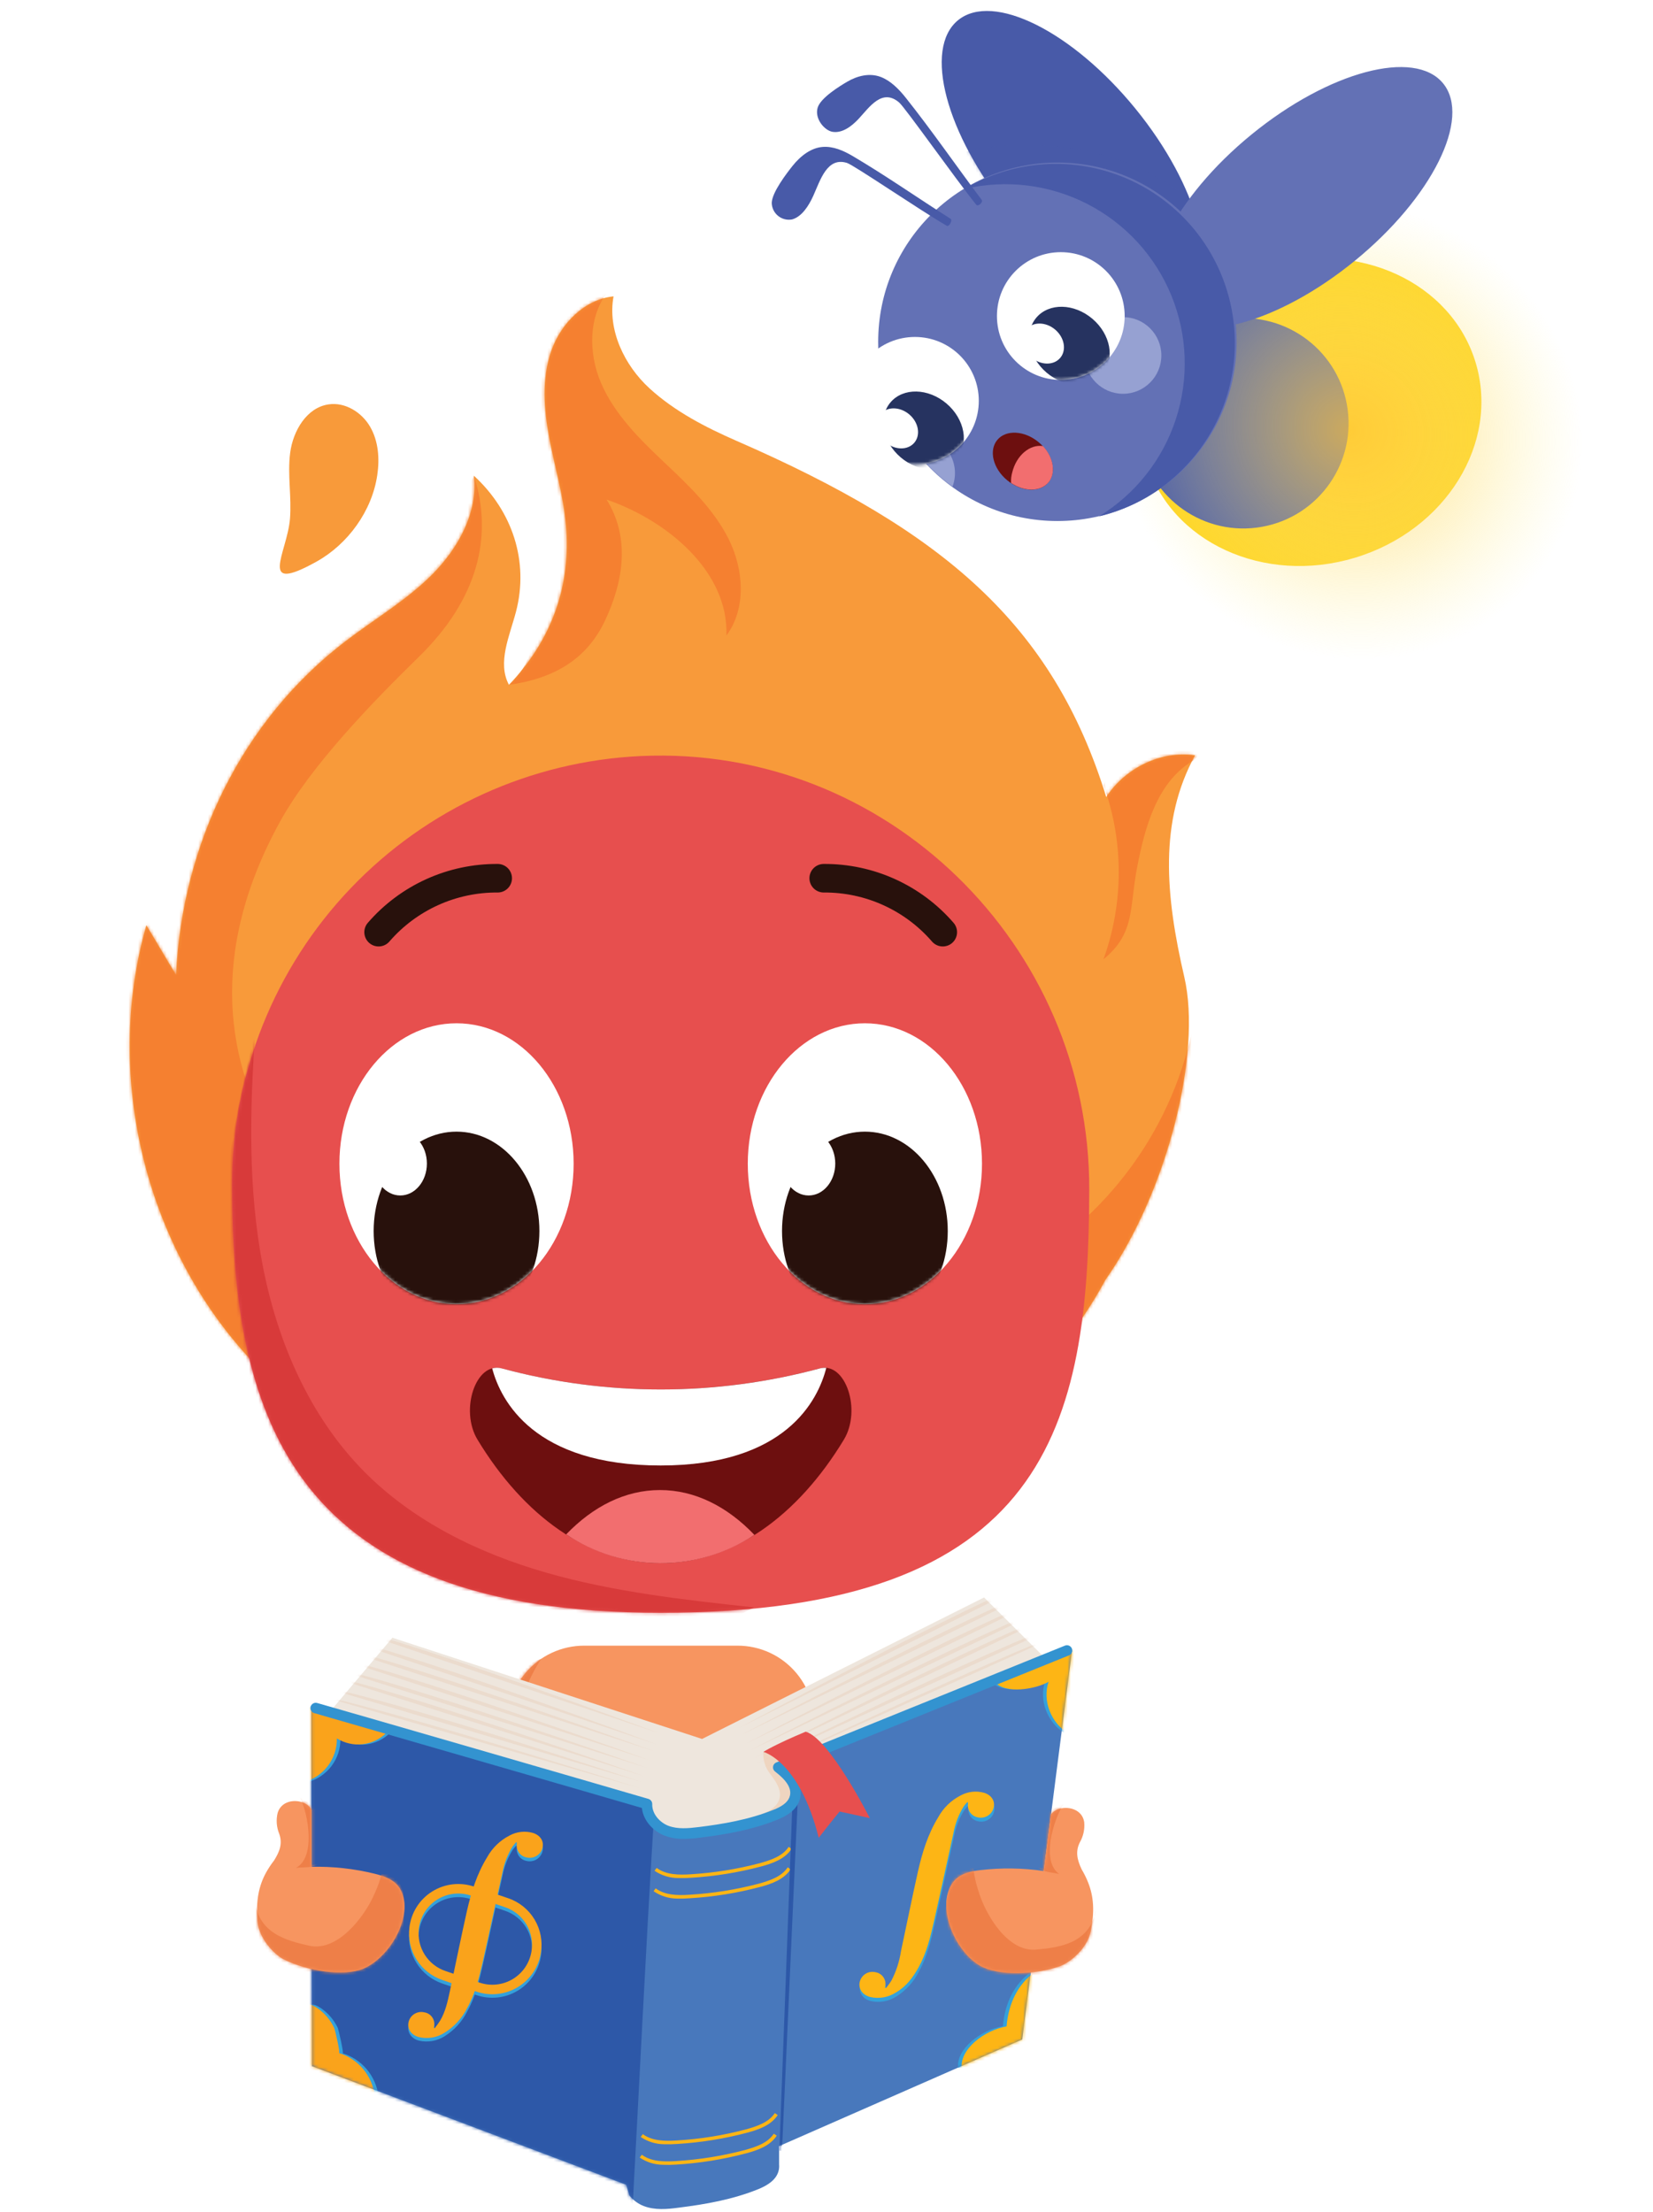 <svg width="521" height="697" viewBox="0 0 521 697" fill="none" xmlns="http://www.w3.org/2000/svg">
<g clip-path="url(#clip0_690_2)">
<g filter="url(#filter0_d_690_2)">
<path d="M427.052 175.769C455.705 167.124 472.736 139.58 465.092 114.248C457.449 88.916 428.026 75.389 399.373 84.034C370.721 92.679 353.689 120.223 361.333 145.555C368.976 170.887 398.4 184.414 427.052 175.769Z" fill="#FED420"/>
</g>
<path d="M397.8 166.017C415.811 162.763 427.775 145.525 424.521 127.514C421.267 109.502 404.029 97.539 386.017 100.793C368.006 104.046 356.043 121.285 359.297 139.296C362.55 157.307 379.789 169.271 397.8 166.017Z" fill="#485AA8"/>
<g style="mix-blend-mode:multiply" opacity="0.49">
<path d="M397.05 100.68C390.893 99.692 384.581 100.469 378.848 102.921C373.114 105.373 368.192 109.399 364.652 114.534C361.113 119.668 359.101 125.7 358.849 131.931C358.597 138.162 360.116 144.337 363.23 149.74C364.218 151.443 365.335 153.067 366.57 154.6L368.8 153.37C377.975 148.119 385.489 140.394 390.484 131.078C395.479 121.761 397.754 111.228 397.05 100.68Z" fill="#485AA8"/>
</g>
<path style="mix-blend-mode:screen" opacity="0.72" d="M491.251 191.817C520.783 155.375 514.989 101.738 478.311 72.015C441.633 42.292 387.959 47.74 358.428 84.182C328.897 120.624 334.69 174.261 371.368 203.984C408.047 233.706 461.72 228.259 491.251 191.817Z" fill="url(#paint0_radial_690_2)"/>
<path opacity="0.8" d="M331.9 8.06C376.04 -30.23 379.9 80.29 379.9 80.29C379.9 80.29 304.35 32.12 331.9 8.06Z" fill="white"/>
<path opacity="0.8" d="M419.45 14C472.17 39.29 372.09 86.57 372.09 86.57C372.09 86.57 386.47 -1.79 419.45 14Z" fill="white"/>
<path d="M373.929 94.626C384.934 85.654 377.746 58.622 357.875 34.249C338.004 9.875 312.974 -2.609 301.969 6.363C290.963 15.335 298.151 42.367 318.022 66.74C337.893 91.114 362.923 103.599 373.929 94.626Z" fill="#485AA8"/>
<mask id="mask0_690_2" style="mask-type:luminance" maskUnits="userSpaceOnUse" x="296" y="3" width="84" height="95">
<path d="M373.929 94.626C384.934 85.654 377.746 58.622 357.875 34.249C338.004 9.875 312.974 -2.609 301.969 6.363C290.963 15.335 298.151 42.367 318.022 66.74C337.893 91.114 362.923 103.599 373.929 94.626Z" fill="white"/>
</mask>
<g mask="url(#mask0_690_2)">
<g style="mix-blend-mode:multiply" opacity="0.49">
<path d="M337.7 46.78C354.224 49.203 369.566 56.767 381.55 68.4C387.03 76.4 380.4 107.34 368.65 108.56C356.9 109.78 328.38 83.16 318.25 77.07C312.007 73.175 306.127 68.728 300.68 63.78C295.06 58.84 290.32 57.17 295.84 52.19C304.56 44.31 327.06 45.25 337.7 46.78Z" fill="#485AA8"/>
</g>
</g>
<path d="M426.992 82.205C451.355 62.321 463.827 37.284 454.849 26.284C445.871 15.283 418.842 22.485 394.48 42.369C370.117 62.253 357.645 87.289 366.623 98.29C375.601 109.29 402.63 102.089 426.992 82.205Z" fill="#6371B5"/>
<path d="M333.28 164.2C364.479 164.2 389.77 138.909 389.77 107.71C389.77 76.511 364.479 51.22 333.28 51.22C302.081 51.22 276.79 76.511 276.79 107.71C276.79 138.909 302.081 164.2 333.28 164.2Z" fill="#6371B5"/>
<path d="M305.34 58.76C304.84 58.99 304.49 59.33 303.98 59.55C317.059 56.472 330.807 58.157 342.755 64.302C354.704 70.447 364.071 80.65 369.175 93.079C374.279 105.508 374.786 119.349 370.605 132.118C366.423 144.887 357.827 155.748 346.36 162.75C351.625 161.49 356.678 159.468 361.36 156.75C374.162 149.226 383.483 136.959 387.303 122.61C391.123 108.26 389.134 92.982 381.766 80.089C374.399 67.196 362.247 57.726 347.944 53.732C333.642 49.737 318.342 51.54 305.36 58.75L305.34 58.76Z" fill="#485AA8"/>
<path d="M353.96 124.1C360.632 124.1 366.04 118.692 366.04 112.02C366.04 105.348 360.632 99.94 353.96 99.94C347.288 99.94 341.88 105.348 341.88 112.02C341.88 118.692 347.288 124.1 353.96 124.1Z" fill="#96A1D2"/>
<path d="M285.5 137.61C289.324 143.773 294.322 149.124 300.21 153.36C301.009 151.262 301.203 148.982 300.771 146.78C300.339 144.577 299.298 142.539 297.765 140.899C296.233 139.258 294.272 138.08 292.103 137.499C289.935 136.918 287.647 136.956 285.5 137.61Z" fill="#96A1D2"/>
<path d="M288.37 146.45C299.487 146.45 308.5 137.437 308.5 126.32C308.5 115.203 299.487 106.19 288.37 106.19C277.253 106.19 268.24 115.203 268.24 126.32C268.24 137.437 277.253 146.45 288.37 146.45Z" fill="white"/>
<mask id="mask1_690_2" style="mask-type:luminance" maskUnits="userSpaceOnUse" x="268" y="106" width="41" height="41">
<path d="M288.37 146.45C299.487 146.45 308.5 137.437 308.5 126.32C308.5 115.203 299.487 106.19 288.37 106.19C277.253 106.19 268.24 115.203 268.24 126.32C268.24 137.437 277.253 146.45 288.37 146.45Z" fill="white"/>
</mask>
<g mask="url(#mask1_690_2)">
<path d="M301.54 144.528C305.525 139.841 304.086 132.071 298.326 127.173C292.566 122.276 284.665 122.106 280.68 126.793C276.695 131.481 278.134 139.251 283.895 144.148C289.655 149.045 297.555 149.216 301.54 144.528Z" fill="#263360"/>
<path d="M288.174 139.523C290.238 137.096 289.531 133.103 286.594 130.606C283.657 128.109 279.602 128.053 277.538 130.481C275.474 132.909 276.182 136.901 279.119 139.398C282.056 141.895 286.11 141.951 288.174 139.523Z" fill="white"/>
</g>
<path d="M334.35 119.73C345.467 119.73 354.48 110.718 354.48 99.6C354.48 88.483 345.467 79.47 334.35 79.47C323.232 79.47 314.22 88.483 314.22 99.6C314.22 110.718 323.232 119.73 334.35 119.73Z" fill="white"/>
<mask id="mask2_690_2" style="mask-type:luminance" maskUnits="userSpaceOnUse" x="314" y="79" width="41" height="41">
<path d="M334.35 119.73C345.467 119.73 354.48 110.718 354.48 99.6C354.48 88.483 345.467 79.47 334.35 79.47C323.232 79.47 314.22 88.483 314.22 99.6C314.22 110.718 323.232 119.73 334.35 119.73Z" fill="white"/>
</mask>
<g mask="url(#mask2_690_2)">
<path d="M347.519 117.818C351.504 113.13 350.065 105.36 344.304 100.463C338.544 95.566 330.644 95.395 326.658 100.083C322.673 104.77 324.113 112.54 329.873 117.438C335.633 122.335 343.534 122.505 347.519 117.818Z" fill="#263360"/>
<path d="M334.159 112.795C336.223 110.367 335.515 106.375 332.578 103.878C329.641 101.381 325.587 101.325 323.523 103.753C321.459 106.181 322.167 110.173 325.104 112.67C328.041 115.167 332.095 115.223 334.159 112.795Z" fill="white"/>
</g>
<path d="M249.78 52.3C252.38 49.04 255.73 46.54 259.37 46.3C262.59 46.07 265.77 47.42 268.7 49.15C279.14 55.3 288.99 62.21 299.61 68.95C300.32 69.41 299.14 71.57 298.41 71.15C290 66.29 269.1 52 266.94 51.34C260.69 49.4 258.57 56.74 256.36 61.65C254.84 65.03 252.65 68.31 249.66 69.15C248.891 69.296 248.1 69.274 247.341 69.085C246.582 68.897 245.873 68.545 245.262 68.056C244.652 67.566 244.155 66.95 243.806 66.25C243.457 65.55 243.264 64.782 243.24 64C243.26 60.67 248 54.55 249.78 52.3Z" fill="#485AA8"/>
<path d="M267 25.77C270.31 23.83 274.13 22.93 277.62 24.26C280.71 25.44 283.34 28.09 285.62 30.98C293.81 41.3 301.22 52.06 309.41 62.98C309.96 63.72 308.27 65.25 307.7 64.53C301.12 56.35 285.23 33.84 283.38 32.28C278.02 27.75 274.07 33.73 270.68 37.39C268.34 39.91 265.41 42.04 262.38 41.54C259.91 41.13 256.68 37.46 257.71 33.93C258.65 30.81 264.72 27.11 267 25.77Z" fill="#485AA8"/>
<path d="M330.427 152.037C333.177 148.735 331.804 143.059 327.361 139.358C322.918 135.658 317.087 135.334 314.337 138.636C311.587 141.937 312.96 147.614 317.403 151.314C321.846 155.015 327.677 155.338 330.427 152.037Z" fill="#6D0F0F"/>
<path d="M328.72 140.58C324.65 139.95 320.37 143.45 319.04 148.87C318.733 149.955 318.611 151.084 318.68 152.21C322.87 154.99 327.92 155.04 330.51 151.98C332.85 149.1 332.1 144.19 328.72 140.58Z" fill="#F26E6F"/>
<path d="M232.38 518.62H184.1C180.558 518.62 177.058 519.399 173.851 520.903C170.643 522.406 167.805 524.597 165.539 527.319C163.273 530.042 161.633 533.23 160.736 536.657C159.839 540.084 159.708 543.666 160.35 547.15L177.46 639.89C178.474 645.389 181.386 650.358 185.687 653.931C189.989 657.503 195.408 659.453 201 659.44H214.49C220.098 659.442 225.531 657.493 229.858 653.925C234.184 650.358 237.134 645.395 238.2 639.89L256.2 547.37C256.88 543.865 256.775 540.252 255.891 536.792C255.007 533.332 253.367 530.112 251.089 527.362C248.811 524.613 245.951 522.402 242.716 520.891C239.481 519.379 235.951 518.603 232.38 518.62Z" fill="#F79560"/>
<mask id="mask3_690_2" style="mask-type:luminance" maskUnits="userSpaceOnUse" x="159" y="518" width="98" height="142">
<path d="M232.38 518.62H184.1C180.558 518.62 177.058 519.399 173.851 520.903C170.643 522.406 167.805 524.597 165.539 527.319C163.273 530.042 161.633 533.23 160.736 536.657C159.839 540.084 159.708 543.666 160.35 547.15L177.46 639.89C178.474 645.389 181.386 650.358 185.687 653.931C189.989 657.503 195.408 659.453 201 659.44H214.49C220.098 659.442 225.531 657.493 229.858 653.925C234.184 650.358 237.134 645.395 238.2 639.89L256.2 547.37C256.88 543.865 256.775 540.252 255.891 536.792C255.007 533.332 253.367 530.112 251.089 527.362C248.811 524.613 245.951 522.402 242.716 520.891C239.481 519.379 235.951 518.603 232.38 518.62Z" fill="white"/>
</mask>
<g mask="url(#mask3_690_2)">
<path d="M220.06 659.39C214.861 659.569 209.701 658.429 205.061 656.077C200.42 653.726 196.45 650.238 193.52 645.94C190.12 640.82 188.36 634.81 186.64 628.94C178.97 602.48 172.05 571.94 164.38 545.47C162.38 538.54 166.57 528.69 170.64 522.75C158.86 526.07 153.36 546.58 152.64 556.87C151.92 567.16 153.36 577.45 154.77 587.66L160.33 627.76C161.57 636.76 163.02 646.18 168.74 653.19C173.2 658.64 179.85 661.97 186.74 663.57C193.63 665.17 200.74 665.15 207.74 664.88C212.78 664.65 217 663.4 220.06 659.39Z" fill="#EE7F48"/>
</g>
<path d="M101.81 542L123.68 516.12L221.28 548.02L310.16 503.43L332.41 525.54L247.69 612.34L164.13 587.7L118.18 573.1L101.81 542Z" fill="#EEE6DD"/>
<g style="mix-blend-mode:multiply">
<path d="M242.86 559.17C244.44 561.34 246.24 563.81 245.75 566.46C245.14 569.81 241.36 571.39 238.11 572.4L217.34 578.89C229.315 579.197 241.2 576.751 252.08 571.74C254.8 570.49 257.62 568.9 258.9 566.19C260.84 562.06 258.22 556.95 254.33 554.57C251.57 552.88 244.33 550.87 240.62 552.09C240.417 554.652 241.22 557.192 242.86 559.17Z" fill="#EFD5C0"/>
</g>
<path d="M337.88 520.22L245.34 557C248.26 559.23 251.48 562.43 250.66 566.22C250.05 569.03 247.44 570.66 244.93 571.73L244.49 571.92C236.84 575.03 228.72 576.46 220.62 577.47C217.1 577.91 213.45 578.26 210.11 577C206.77 575.74 203.85 572.43 203.95 568.56C197.17 566.56 98.12 537.92 98.12 537.92L98.31 651.14L197.37 688.51L198.37 691.87C199.556 693.38 201.128 694.541 202.92 695.23C206.42 696.56 210.26 696.23 213.92 695.73C222.42 694.67 230.92 693.17 238.98 689.91C241.74 688.78 244.77 687.04 245.45 683.91C245.575 683.325 245.612 682.726 245.56 682.13V676.34L322.18 642.72L337.88 520.22Z" fill="#4878BC"/>
<mask id="mask4_690_2" style="mask-type:luminance" maskUnits="userSpaceOnUse" x="98" y="520" width="240" height="177">
<path d="M337.88 520.22L245.34 557C248.26 559.23 251.48 562.43 250.66 566.22C250.05 569.03 247.44 570.66 244.93 571.73L244.49 571.92C236.84 575.03 228.72 576.46 220.62 577.47C217.1 577.91 213.45 578.26 210.11 577C206.77 575.74 203.85 572.43 203.95 568.56C197.17 566.56 98.12 537.92 98.12 537.92L98.31 651.14L197.37 688.51L198.37 691.87C199.556 693.38 201.128 694.541 202.92 695.23C206.42 696.56 210.26 696.23 213.92 695.73C222.42 694.67 230.92 693.17 238.98 689.91C241.74 688.78 244.77 687.04 245.45 683.91C245.575 683.325 245.612 682.726 245.56 682.13V676.34L322.18 642.72L337.88 520.22Z" fill="white"/>
</mask>
<g mask="url(#mask4_690_2)">
<path d="M126.94 542.21L194.31 558.72C199.95 560.11 206.23 561.96 209.02 567.05C211.31 571.22 206.32 569.33 206.02 574.05C203.41 616.74 201.47 657.37 199.42 694.96C194.72 688.03 184.73 688.09 176.36 688.33C151.288 689.025 126.34 684.566 103.06 675.23C95.32 672.12 87.31 668.03 83.35 660.69C78.86 652.36 80.77 642.19 82.52 632.89C86.943 609.367 89.567 585.542 90.37 561.62C90.6 555.06 87.16 536.22 94.42 534.05C98.18 532.92 105.06 536.54 108.64 537.53C114.72 539.22 120.83 540.71 126.94 542.21Z" fill="#2D58A8"/>
<path d="M213.73 591.85C211.08 591.848 208.491 591.05 206.3 589.56L206.97 588.67C209.88 590.83 213.84 590.91 217.68 590.67C225.044 590.227 232.347 589.054 239.48 587.17C243.08 586.17 246.66 584.94 248.57 582.04L249.49 582.65C247.39 585.86 243.57 587.23 239.77 588.24C232.572 590.142 225.202 591.325 217.77 591.77C216.426 591.867 215.077 591.894 213.73 591.85Z" fill="#FDB515"/>
<path d="M213.41 598.33C210.762 598.314 208.18 597.502 206 596L206.66 595.11C209.57 597.28 213.53 597.36 217.37 597.11C224.738 596.675 232.044 595.506 239.18 593.62C242.77 592.62 246.36 591.39 248.26 588.49L249.19 589.1C247.08 592.3 243.27 593.68 239.46 594.69C232.262 596.592 224.892 597.775 217.46 598.22C216.113 598.333 214.761 598.369 213.41 598.33Z" fill="#FDB515"/>
<path d="M209.37 675.74C206.723 675.74 204.137 674.942 201.95 673.45L202.61 672.56C205.52 674.72 209.48 674.81 213.32 674.56C220.685 674.122 227.988 672.949 235.12 671.06C238.72 670.06 242.31 668.83 244.21 665.93L245.13 666.54C243.03 669.75 239.21 671.13 235.41 672.13C228.212 674.032 220.842 675.215 213.41 675.66C212.066 675.757 210.717 675.784 209.37 675.74Z" fill="#FDB515"/>
<path d="M209.05 682.22C206.405 682.217 203.821 681.423 201.63 679.94L202.29 679.05C205.2 681.21 209.16 681.29 213 681.05C220.368 680.615 227.674 679.446 234.81 677.56C238.4 676.56 241.99 675.33 243.89 672.43L244.82 673.04C242.71 676.25 238.9 677.62 235.09 678.63C227.892 680.532 220.522 681.715 213.09 682.16C211.746 682.256 210.397 682.276 209.05 682.22Z" fill="#FDB515"/>
<path d="M246.47 677.82L245.64 677.77L249.83 566.14L251.49 566.23L246.47 677.82Z" fill="#2D58A8"/>
<g style="mix-blend-mode:multiply">
<path d="M108 647.1C110.96 648.008 113.595 649.748 115.592 652.114C117.589 654.48 118.862 657.37 119.26 660.44C113.232 659.502 107.294 658.057 101.51 656.12C99.04 655.29 96.34 654.12 95.32 651.73C94.791 650.095 94.704 648.349 95.07 646.67C95.55 642.96 96 639.24 96.5 635.52C97 631.8 97.81 630.63 101.2 632.89C103.476 634.464 105.297 636.609 106.48 639.11C106.73 639.72 108.44 647.23 108 647.1Z" fill="#34A1DB"/>
</g>
<path d="M106.85 647C109.807 647.91 112.44 649.652 114.435 652.017C116.429 654.383 117.702 657.272 118.1 660.34C112.075 659.407 106.14 657.962 100.36 656.02C97.88 655.19 95.18 654.02 94.16 651.63C93.643 650.013 93.561 648.289 93.92 646.63C94.39 642.91 94.84 639.19 95.35 635.48C95.86 631.77 96.66 630.59 100.04 632.85C102.316 634.424 104.137 636.569 105.32 639.07C105.62 639.67 107.34 647.18 106.85 647Z" fill="#FAA31B"/>
<g style="mix-blend-mode:multiply">
<path d="M122.92 546.12C120.897 548.135 118.253 549.407 115.416 549.732C112.58 550.057 109.716 549.415 107.29 547.91C107.347 551.015 106.366 554.05 104.501 556.534C102.637 559.017 99.997 560.807 97 561.62C97.32 554.38 97 548.23 97.27 540.98C97.13 540.482 97.147 539.953 97.319 539.465C97.49 538.976 97.808 538.553 98.228 538.251C98.649 537.95 99.152 537.785 99.669 537.78C100.187 537.774 100.693 537.928 101.12 538.22C108.33 540.42 115.7 543.92 122.92 546.12Z" fill="#34A1DB"/>
</g>
<path d="M121.81 546.07C119.786 548.085 117.142 549.356 114.305 549.68C111.468 550.003 108.605 549.358 106.18 547.85C106.228 550.955 105.242 553.989 103.378 556.473C101.513 558.956 98.875 560.75 95.88 561.57C96.2 554.33 95.88 548.17 96.15 540.93C96.15 539.93 96.32 538.73 97.15 538.16C97.595 537.955 98.08 537.848 98.57 537.848C99.06 537.848 99.545 537.955 99.99 538.16C107.23 540.37 114.59 543.87 121.81 546.07Z" fill="#FAA31B"/>
<g style="mix-blend-mode:multiply">
<path d="M329.4 529.94C327.4 535.84 330.1 542.94 335.72 546.29C337.72 538.03 338.51 530.74 340.48 522.48C340.83 521.02 341.11 519.29 340.02 518.18C338.93 517.07 337.47 517.18 336.02 517.18L323.55 517.29C320.79 517.29 317.89 517.37 315.55 518.64C311.99 520.53 309.82 526.64 312.46 529.95C315.7 534 325.46 532.25 329.4 529.94Z" fill="#34A1DB"/>
</g>
<path d="M330.5 530C328.5 535.91 331.2 543 336.82 546.35C338.82 538.09 339.62 530.8 341.59 522.54C341.94 521.08 342.22 519.35 341.13 518.24C340.04 517.13 338.58 517.24 337.13 517.24L324.65 517.35C321.89 517.35 318.99 517.44 316.6 518.71C313.05 520.59 310.88 526.71 313.52 530.02C316.81 534.06 326.57 532.3 330.5 530Z" fill="#FDB515"/>
<g style="mix-blend-mode:multiply">
<path d="M324.86 621.54C319.79 625.21 316.75 631.07 316.1 638.54C309.1 639.75 301.31 645.74 301.98 651.71C307.827 651.649 313.62 650.591 319.11 648.58C321.11 647.88 323.24 647 324.39 645.43C325.54 643.86 325.54 642.13 325.59 640.43C325.74 634.48 324.71 627.48 324.86 621.54Z" fill="#34A1DB"/>
</g>
<path d="M326 621.6C320.94 625.26 317.89 631.12 317.25 638.6C310.25 639.82 302.45 645.8 303.13 651.77C308.976 651.712 314.769 650.657 320.26 648.65C322.26 647.95 324.39 647.06 325.54 645.49C326.437 643.984 326.852 642.239 326.73 640.49C326.85 634.54 325.81 627.53 326 621.6Z" fill="#FDB515"/>
</g>
<path d="M337.84 519.52C337.671 519.113 337.349 518.788 336.943 518.616C336.537 518.443 336.08 518.438 335.67 518.6L244.67 555.43C244.398 555.54 244.161 555.72 243.981 555.952C243.802 556.184 243.687 556.459 243.649 556.749C243.61 557.04 243.649 557.336 243.762 557.606C243.874 557.877 244.057 558.113 244.29 558.29C247.95 561.09 249.49 563.55 248.99 565.83C248.62 567.57 247.11 568.95 244.24 570.18H244.18L243.83 570.33C235.96 573.53 227.56 574.87 220.38 575.77C216.92 576.2 213.58 576.5 210.66 575.39C208.07 574.39 205.49 571.75 205.57 568.56C205.579 568.195 205.469 567.837 205.256 567.541C205.043 567.245 204.739 567.027 204.39 566.92C197.68 564.92 100.95 536.92 99.97 536.69C99.76 536.63 99.541 536.611 99.325 536.635C99.108 536.66 98.898 536.726 98.707 536.832C98.517 536.937 98.348 537.079 98.212 537.25C98.076 537.42 97.975 537.616 97.915 537.825C97.855 538.034 97.836 538.254 97.86 538.47C97.885 538.687 97.951 538.897 98.057 539.088C98.162 539.278 98.304 539.447 98.475 539.583C98.645 539.719 98.841 539.82 99.05 539.88C99.99 540.15 189.59 566.04 202.31 569.77C202.8 574.08 206.23 577.27 209.49 578.5C211.044 579.087 212.681 579.424 214.34 579.5C216.497 579.552 218.655 579.422 220.79 579.11C228.18 578.19 236.85 576.79 245.08 573.45L245.52 573.26C249.4 571.6 251.6 569.41 252.21 566.57C253.05 562.69 250.59 559.5 248.46 557.5L336.85 521.71C337.062 521.636 337.257 521.519 337.423 521.367C337.588 521.216 337.721 521.032 337.814 520.827C337.907 520.622 337.957 520.401 337.961 520.176C337.966 519.952 337.924 519.728 337.84 519.52Z" fill="#3393D0"/>
<mask id="mask5_690_2" style="mask-type:luminance" maskUnits="userSpaceOnUse" x="101" y="503" width="232" height="110">
<path d="M101.81 542L123.68 516.12L221.28 548.02L310.16 503.43L332.41 525.54L247.69 612.34L164.13 587.7L118.18 573.1L101.81 542Z" fill="white"/>
</mask>
<g mask="url(#mask5_690_2)">
<g opacity="0.58">
<g style="mix-blend-mode:multiply">
<path d="M100.32 534.28L201.32 563.41C201.32 563.41 121 538.18 100.32 534.28Z" fill="#E9D3C1"/>
</g>
<g style="mix-blend-mode:multiply">
<path d="M101.49 531.61L202.06 561.53C202.06 561.53 122.18 535 101.49 531.61Z" fill="#E9D3C1"/>
</g>
<g style="mix-blend-mode:multiply">
<path d="M103.09 528.06L202.74 559.67C202.74 559.67 123.67 531.81 103.09 528.06Z" fill="#E9D3C1"/>
</g>
<g style="mix-blend-mode:multiply">
<path d="M104.17 525.51L203.83 557.1C203.83 557.1 124.75 529.25 104.17 525.51Z" fill="#E9D3C1"/>
</g>
<g style="mix-blend-mode:multiply">
<path d="M105.56 522.37L204.77 554.75C204.77 554.75 126.07 526.27 105.56 522.37Z" fill="#E9D3C1"/>
</g>
<g style="mix-blend-mode:multiply">
<path d="M106.79 519.44L206 551.82C206 551.82 127.31 523.34 106.79 519.44Z" fill="#E9D3C1"/>
</g>
<g style="mix-blend-mode:multiply">
<path d="M108.12 516.45L206.84 549.69C206.84 549.69 128.58 520.53 108.12 516.45Z" fill="#E9D3C1"/>
</g>
<g style="mix-blend-mode:multiply">
<path d="M109.08 513L207.79 546.23C207.79 546.23 129.54 517.1 109.08 513Z" fill="#E9D3C1"/>
</g>
</g>
<g opacity="0.58">
<g style="mix-blend-mode:multiply">
<path d="M336.75 514L239.6 557.49C239.6 557.49 316.63 520.89 336.75 514Z" fill="#E9D3C1"/>
</g>
<g style="mix-blend-mode:multiply">
<path d="M335.31 511.56L238.65 555.74C238.65 555.74 315.14 517.91 335.31 511.56Z" fill="#E9D3C1"/>
</g>
<g style="mix-blend-mode:multiply">
<path d="M333.35 508.27L237.78 554C237.78 554 313.32 515 333.35 508.27Z" fill="#E9D3C1"/>
</g>
<g style="mix-blend-mode:multiply">
<path d="M332 505.89L236.42 551.59C236.42 551.59 312 512.56 332 505.89Z" fill="#E9D3C1"/>
</g>
<g style="mix-blend-mode:multiply">
<path d="M330.3 503L235.25 549.42C235.25 549.42 310.35 509.8 330.3 503Z" fill="#E9D3C1"/>
</g>
<g style="mix-blend-mode:multiply">
<path d="M328.77 500.24L233.77 546.66C233.77 546.66 308.82 507.07 328.77 500.24Z" fill="#E9D3C1"/>
</g>
<g style="mix-blend-mode:multiply">
<path d="M327.13 497.47L232.67 544.67C232.67 544.67 307.26 504.46 327.13 497.47Z" fill="#E9D3C1"/>
</g>
<g style="mix-blend-mode:multiply">
<path d="M325.82 494.2L231.36 541.4C231.36 541.4 306 501.2 325.82 494.2Z" fill="#E9D3C1"/>
</g>
</g>
</g>
<g style="mix-blend-mode:multiply">
<path d="M279.34 627.79C279.954 627.027 280.528 626.233 281.06 625.41C282.574 622.521 283.605 619.403 284.11 616.18C285.9 607.79 287.58 599.39 289.47 591.02C290.8 585.1 292.58 579.28 295.85 573.93C297.47 570.995 299.928 568.61 302.91 567.08C304.038 566.459 305.278 566.067 306.558 565.926C307.838 565.785 309.134 565.899 310.37 566.26C312.96 567.11 314.06 569.26 313.1 571.59C312.703 572.502 311.992 573.241 311.097 573.674C310.202 574.107 309.181 574.205 308.22 573.95C307.3 573.761 306.483 573.237 305.928 572.479C305.374 571.721 305.121 570.784 305.22 569.85C305.273 569.589 305.226 569.318 305.09 569.09C304.672 569.535 304.278 570.003 303.91 570.49C302.356 572.962 301.278 575.702 300.73 578.57C298.64 587.92 296.66 597.3 294.54 606.64C293.4 611.64 292.22 616.69 289.62 621.33C288.021 624.55 285.564 627.267 282.52 629.18C281.336 629.943 280.011 630.462 278.624 630.708C277.237 630.953 275.814 630.92 274.44 630.61C271.77 629.94 270.44 627.67 271.25 625.39C271.591 624.44 272.27 623.649 273.157 623.168C274.044 622.687 275.078 622.549 276.06 622.78C277.025 622.926 277.894 623.445 278.481 624.224C279.068 625.004 279.326 625.982 279.2 626.95C279.2 627.17 279.1 627.38 279.05 627.6L279.34 627.79Z" fill="#34A1DB"/>
</g>
<path d="M279.25 626.54C279.83 625.75 280.48 624.99 280.97 624.16C282.468 621.265 283.482 618.143 283.97 614.92C285.77 606.54 287.45 598.13 289.33 589.77C290.67 583.85 292.44 578.03 295.72 572.68C297.33 569.741 299.786 567.355 302.77 565.83C305.049 564.579 307.731 564.28 310.23 565C312.82 565.85 313.92 568.06 312.96 570.34C312.561 571.25 311.85 571.988 310.956 572.421C310.061 572.854 309.041 572.953 308.08 572.7C307.159 572.509 306.342 571.983 305.788 571.223C305.233 570.464 304.981 569.525 305.08 568.59C305.132 568.334 305.089 568.067 304.96 567.84C304.534 568.281 304.136 568.748 303.77 569.24C302.22 571.714 301.142 574.453 300.59 577.32C298.5 586.67 296.52 596.04 294.4 605.39C293.26 610.39 292.08 615.39 289.49 620.07C287.75 623.17 285.67 626.02 282.38 627.92C281.197 628.686 279.872 629.207 278.485 629.453C277.097 629.698 275.674 629.663 274.3 629.35C271.63 628.69 270.3 626.41 271.11 624.14C271.448 623.188 272.126 622.394 273.014 621.912C273.902 621.43 274.937 621.294 275.92 621.53C276.885 621.676 277.754 622.195 278.341 622.974C278.928 623.754 279.186 624.732 279.06 625.7C279.06 625.91 278.97 626.13 278.92 626.35L279.25 626.54Z" fill="#FDB515"/>
<g style="mix-blend-mode:multiply">
<path d="M150.61 627.31L139.94 623.69C136.9 622.662 134.305 620.621 132.59 617.909C130.876 615.196 130.145 611.977 130.52 608.79C130.756 606.705 131.457 604.701 132.572 602.924C133.687 601.147 135.187 599.643 136.961 598.523C138.735 597.404 140.738 596.698 142.822 596.456C144.906 596.215 147.017 596.445 149 597.13L159.66 600.75C162.807 601.811 165.474 603.957 167.185 606.804C168.896 609.651 169.54 613.013 169 616.29C168.677 618.307 167.916 620.229 166.771 621.921C165.626 623.613 164.125 625.034 162.372 626.085C160.62 627.135 158.659 627.789 156.627 628C154.595 628.212 152.541 627.976 150.61 627.31Z" stroke="#34A1DB" stroke-width="3" stroke-miterlimit="10"/>
<path d="M137 640.29C137.58 639.5 138.23 638.74 138.72 637.91C140.42 635.02 141.1 631.84 141.78 628.67C143.57 620.29 145.25 611.89 147.13 603.52C148.47 597.6 150.24 591.78 153.52 586.43C155.136 583.496 157.591 581.111 160.57 579.58C162.849 578.329 165.531 578.03 168.03 578.75C170.62 579.61 171.72 581.81 170.77 584.09C170.368 585 169.655 585.737 168.759 586.169C167.863 586.602 166.843 586.701 165.88 586.45C164.96 586.261 164.143 585.737 163.589 584.979C163.034 584.221 162.781 583.284 162.88 582.35C162.933 582.09 162.89 581.821 162.76 581.59C162.336 582.033 161.939 582.501 161.57 582.99C160.02 585.464 158.942 588.203 158.39 591.07C156.3 600.42 154.32 609.79 152.2 619.14C151.06 624.14 149.88 629.19 147.29 633.83C145.69 637.053 143.229 639.77 140.18 641.68C138.995 642.441 137.67 642.96 136.283 643.205C134.896 643.451 133.474 643.418 132.1 643.11C129.43 642.44 128.1 640.11 128.91 637.89C129.25 636.939 129.928 636.147 130.816 635.665C131.703 635.183 132.738 635.046 133.72 635.28C134.686 635.424 135.557 635.942 136.144 636.722C136.732 637.502 136.989 638.482 136.86 639.45C136.86 639.67 136.77 639.88 136.72 640.1L137 640.29Z" fill="#34A1DB"/>
</g>
<path d="M150.61 626.21L139.94 622.58C136.9 621.552 134.305 619.511 132.59 616.799C130.876 614.086 130.145 610.867 130.52 607.68C130.753 605.594 131.452 603.587 132.566 601.807C133.68 600.028 135.179 598.521 136.954 597.4C138.728 596.278 140.732 595.57 142.817 595.328C144.903 595.086 147.016 595.315 149 596L159.66 599.62C162.811 600.682 165.481 602.831 167.193 605.682C168.904 608.533 169.545 611.9 169 615.18C168.678 617.198 167.918 619.121 166.774 620.815C165.63 622.508 164.128 623.93 162.376 624.981C160.623 626.032 158.662 626.687 156.629 626.899C154.596 627.112 152.542 626.876 150.61 626.21Z" stroke="#FAA31B" stroke-width="3" stroke-miterlimit="10"/>
<path d="M137 639.18C137.614 638.417 138.188 637.623 138.72 636.8C140.42 633.91 141.1 630.73 141.78 627.57C143.57 619.18 145.25 610.78 147.13 602.41C148.47 596.49 150.24 590.67 153.52 585.32C155.136 582.386 157.591 580.001 160.57 578.47C161.698 577.849 162.938 577.457 164.218 577.317C165.498 577.176 166.794 577.289 168.03 577.65C170.62 578.5 171.72 580.7 170.77 582.99C170.368 583.899 169.654 584.635 168.758 585.066C167.862 585.497 166.841 585.594 165.88 585.34C164.959 585.154 164.141 584.63 163.586 583.871C163.031 583.113 162.779 582.174 162.88 581.24C162.932 580.98 162.889 580.711 162.76 580.48C162.336 580.926 161.939 581.397 161.57 581.89C160.017 584.362 158.939 587.102 158.39 589.97C156.3 599.32 154.32 608.69 152.2 618.03C151.06 623.03 149.88 628.08 147.29 632.72C145.69 635.943 143.229 638.66 140.18 640.57C138.997 641.336 137.672 641.857 136.285 642.103C134.897 642.348 133.474 642.313 132.1 642C129.43 641.33 128.1 639.06 128.91 636.78C129.251 635.83 129.93 635.039 130.817 634.558C131.704 634.077 132.738 633.939 133.72 634.17C134.686 634.314 135.557 634.832 136.144 635.612C136.732 636.392 136.989 637.372 136.86 638.34C136.86 638.56 136.77 638.77 136.72 638.99L137 639.18Z" fill="#FAA31B"/>
<path d="M240.62 552.09C240.62 552.09 252 555 258.05 579.17C261.92 574.17 264.63 570.89 264.63 570.89L274.15 572.97C274.15 572.97 261.43 547.84 253.94 545.73C244.08 549.84 240.62 552.09 240.62 552.09Z" fill="#E74F4E"/>
<path d="M126.07 595.17C124.3 592.33 121.07 591.24 118.12 590.5C111.605 588.9 104.907 588.164 98.2 588.31C98.2 582.72 98.2 572.31 98.2 572.31V570.31C97.607 569.26 96.65 568.463 95.51 568.07C92.7 566.98 88.61 567.65 87.51 571.33C86.981 573.517 87.152 575.815 88 577.9C89.13 581.06 88.1 583.57 86.4 586.29C85.439 587.524 84.577 588.831 83.82 590.2C81.6 594.3 80.62 598.89 81.14 605.44C81.56 610.82 86.37 615.89 89.36 617.44C96.72 621.18 108.36 623 114.49 620.44C120.62 617.88 126.62 609.92 127.38 602.53C127.757 599.999 127.297 597.415 126.07 595.17Z" fill="#F79560"/>
<mask id="mask6_690_2" style="mask-type:luminance" maskUnits="userSpaceOnUse" x="81" y="567" width="47" height="55">
<path d="M126.07 595.17C124.3 592.33 121.07 591.24 118.12 590.5C111.605 588.9 104.907 588.164 98.2 588.31C98.2 582.72 98.2 572.31 98.2 572.31V570.31C97.607 569.26 96.65 568.463 95.51 568.07C92.7 566.98 88.61 567.65 87.51 571.33C86.981 573.517 87.152 575.815 88 577.9C89.13 581.06 88.1 583.57 86.4 586.29C85.439 587.524 84.577 588.831 83.82 590.2C81.6 594.3 80.62 598.89 81.14 605.44C81.56 610.82 86.37 615.89 89.36 617.44C96.72 621.18 108.36 623 114.49 620.44C120.62 617.88 126.62 609.92 127.38 602.53C127.757 599.999 127.297 597.415 126.07 595.17Z" fill="white"/>
</mask>
<g mask="url(#mask6_690_2)">
<path d="M93.3 588.64C96.03 588.33 99.24 588.92 101.12 586.64C102.52 584.95 102.72 582.38 102.63 580.05C102.512 577.257 101.979 574.497 101.05 571.86C100.63 570.66 92.63 564.37 94.22 566.16C96.34 568.54 100.35 584.9 93.3 588.64Z" fill="#EE7F48"/>
<path d="M80.36 598.26C80.92 609.12 90.18 611.56 97.47 613.18C106.57 615.18 114.77 603.84 117.54 597.9C119.29 594.15 120.99 590.14 120.54 585.9C122.72 589.16 125.69 591.53 126.9 595.9C128.11 600.27 127.38 607.25 126.07 611.54C125.173 614.316 123.716 616.879 121.79 619.07C116.24 625.59 107.96 628.95 100.05 627.88C92.14 626.81 84.77 621.35 80.69 613.53C78.45 609.27 81.59 603 80.36 598.26Z" fill="#EE7F48"/>
</g>
<path d="M300.51 593C302.61 590.41 305.92 589.71 308.97 589.36C315.62 588.576 322.344 588.67 328.97 589.64C329.65 584.09 330.97 573.76 330.97 573.79L331.21 571.85C331.946 570.875 333.013 570.202 334.21 569.96C337.13 569.23 341.11 570.4 341.72 574.19C341.941 576.41 341.466 578.643 340.36 580.58C338.85 583.58 339.56 586.19 340.91 589.1C341.712 590.442 342.404 591.847 342.98 593.3C344.68 597.64 345.08 602.3 343.76 608.75C342.67 614.04 337.27 618.48 334.12 619.62C326.35 622.43 314.54 622.78 308.81 619.45C303.08 616.12 298.08 607.45 298.24 600.08C298.213 597.537 299.009 595.053 300.51 593Z" fill="#F79560"/>
<mask id="mask7_690_2" style="mask-type:luminance" maskUnits="userSpaceOnUse" x="298" y="569" width="47" height="53">
<path d="M300.51 593C302.61 590.41 305.92 589.71 308.97 589.36C315.62 588.576 322.344 588.67 328.97 589.64C329.65 584.09 330.97 573.76 330.97 573.79L331.21 571.85C331.946 570.875 333.013 570.202 334.21 569.96C337.13 569.23 341.11 570.4 341.72 574.19C341.941 576.41 341.466 578.643 340.36 580.58C338.85 583.58 339.56 586.19 340.91 589.1C341.712 590.442 342.404 591.847 342.98 593.3C344.68 597.64 345.08 602.3 343.76 608.75C342.67 614.04 337.27 618.48 334.12 619.62C326.35 622.43 314.54 622.78 308.81 619.45C303.08 616.12 298.08 607.45 298.24 600.08C298.213 597.537 299.009 595.053 300.51 593Z" fill="white"/>
</mask>
<g mask="url(#mask7_690_2)">
<path d="M333.84 590.57C331.16 589.93 327.91 590.11 326.32 587.57C325.14 585.72 325.26 583.14 325.64 580.84C326.103 578.084 326.972 575.411 328.22 572.91C328.78 571.77 337.5 566.52 335.7 568.1C333.3 570.25 327.3 586 333.84 590.57Z" fill="#EE7F48"/>
<path d="M345.48 601.72C343.58 612.43 334.09 613.72 326.65 614.4C317.38 615.27 310.65 603 308.65 596.76C307.38 592.83 306.19 588.63 307.18 584.51C304.61 587.51 301.37 589.51 299.64 593.6C297.91 597.69 297.75 604.81 298.52 609.23C299.063 612.096 300.189 614.819 301.83 617.23C306.54 624.39 314.34 628.74 322.32 628.67C330.3 628.6 338.32 624.08 343.32 616.83C346 612.88 343.67 606.27 345.48 601.72Z" fill="#EE7F48"/>
</g>
<path d="M373.28 307.93C367.28 282.08 365.28 258.83 376.67 238.03C365.87 236.44 354.57 242.08 348.67 251.18C331.8 196.51 297.11 167.29 232.27 138.99C222.42 134.69 212.67 129.66 204.73 122.4C196.79 115.14 191.44 103.99 193.38 93.4C184.22 94.32 176.76 101.95 173.73 110.65C170.7 119.35 171.4 128.89 173.1 137.94C174.8 146.99 177.48 155.87 178.33 165.04C180.14 184.55 173.92 201.63 160.41 215.82C156.67 208.82 160.63 200.43 162.64 192.75C166.78 176.85 161.46 161.01 149.35 149.91C150.69 161.41 144.52 172.64 136.35 180.91C128.18 189.18 118.13 195 108.93 202.05C76.23 227.05 57.41 266.1 55.48 307.21C52.11 301.76 49.48 297.07 46.13 291.61C32.31 339.86 46.26 395.05 81.34 430.94C143.77 494.81 280.16 492.84 335.62 422.83C340.443 416.713 344.726 410.189 348.42 403.33C368 375.46 378.84 331.85 373.28 307.93Z" fill="#F89A3A"/>
<mask id="mask8_690_2" style="mask-type:luminance" maskUnits="userSpaceOnUse" x="40" y="93" width="337" height="385">
<path d="M373.28 307.93C367.28 282.08 365.28 258.83 376.67 238.03C365.87 236.44 354.57 242.08 348.67 251.18C331.8 196.51 297.11 167.29 232.27 138.99C222.42 134.69 212.67 129.66 204.73 122.4C196.79 115.14 191.44 103.99 193.38 93.4C184.22 94.32 176.76 101.95 173.73 110.65C170.7 119.35 171.4 128.89 173.1 137.94C174.8 146.99 177.48 155.87 178.33 165.04C180.14 184.55 173.92 201.63 160.41 215.82C156.67 208.82 160.63 200.43 162.64 192.75C166.78 176.85 161.46 161.01 149.35 149.91C150.69 161.41 144.52 172.64 136.35 180.91C128.18 189.18 118.13 195 108.93 202.05C76.23 227.05 57.41 266.1 55.48 307.21C52.11 301.76 49.48 297.07 46.13 291.61C32.31 339.86 46.26 395.05 81.34 430.94C143.77 494.81 280.16 492.84 335.62 422.83C340.443 416.713 344.726 410.189 348.42 403.33C368 375.46 378.84 331.85 373.28 307.93Z" fill="white"/>
</mask>
<g mask="url(#mask8_690_2)">
<path d="M149.39 149.92C155.54 169.19 150.52 188.92 132.03 206.99C117.56 221.13 97.93 241.32 88.19 259.06C42.41 342.42 112.52 400.06 147.3 406.76C169.54 411.04 191.14 395.26 203.24 376.12C211.958 362.096 217.428 346.299 219.248 329.887C221.068 313.475 219.193 296.863 213.76 281.27C224.422 300.328 231.142 321.336 233.52 343.044C235.898 364.752 233.884 386.716 227.6 407.63C243.535 413.254 260.529 415.234 277.33 413.426C294.132 411.617 310.314 406.066 324.688 397.18C339.061 388.293 351.26 376.299 360.388 362.077C369.515 347.855 375.338 331.769 377.43 315C374.16 359.42 370.72 404.59 354.69 446.15C338.66 487.71 307.92 525.88 265.63 539.87C230.5 551.5 192.22 545.36 155.91 538.24C129.26 533 102 527 79.28 512.22C52.87 495 34.84 467.11 23.88 437.55C12.92 407.99 8.39 376.5 3.93 345.29C-0.62 313.51 -4.58 278.68 12.39 251.43C27 228 53.73 215.64 78.65 203.75C103.57 191.86 137.91 175 149.39 149.92Z" fill="#F58030"/>
<path d="M192.61 90.7C185.39 98.53 185.23 110.97 189.46 120.75C193.69 130.53 201.46 138.24 209.22 145.58C216.98 152.92 224.93 160.38 229.68 169.92C234.43 179.46 235.3 191.71 228.96 200.28C229.65 180.07 210.31 164.02 191.19 157.44C198.55 169.3 196.66 182.81 190.76 195.44C184.86 208.07 174.26 213.85 160.45 215.82C169.86 207.16 168 198.18 168.07 185.39C168.14 172.6 165.07 160.04 163.07 147.39C161.07 134.74 160.27 121.5 164.64 109.48C169.01 97.46 179.84 91.43 192.61 90.7Z" fill="#F58030"/>
<path d="M375.71 239.92C364.64 246.68 360.83 260.71 358.38 273.45C355.93 286.19 357.86 294.11 347.8 302.3C354.215 284.555 354.215 265.125 347.8 247.38C350.11 242.2 352.01 236.76 356.25 233.01C360.49 229.26 366.82 227.33 371.97 229.7C377.12 232.07 380.54 237 375.71 239.92Z" fill="#F58030"/>
</g>
<path d="M118.91 149.72C119.68 144.53 119.28 138.98 116.63 134.44C113.98 129.9 108.75 126.66 103.56 127.44C96.66 128.44 92.37 135.76 91.46 142.67C90.55 149.58 91.97 156.6 91.39 163.55C90.49 174.27 80.99 187.44 99.75 177C109.69 171.47 117.26 161 118.91 149.72Z" fill="#F89A3A"/>
<path d="M343.32 375C343.12 448.77 330.47 508.26 208.24 508.26C92.69 508.28 73.16 447.8 73.16 373.2C73.159 338.454 86.547 305.044 110.541 279.914C134.536 254.783 167.291 239.865 202 238.26C279.29 234.74 343.53 297.65 343.32 375.02" fill="#E74F4E"/>
<mask id="mask9_690_2" style="mask-type:luminance" maskUnits="userSpaceOnUse" x="73" y="238" width="271" height="271">
<path d="M343.32 375C343.12 448.77 330.47 508.26 208.24 508.26C92.69 508.28 73.16 447.8 73.16 373.2C73.159 338.454 86.547 305.044 110.541 279.914C134.536 254.783 167.291 239.865 202 238.26C279.29 234.74 343.53 297.65 343.32 375.02" fill="white"/>
</mask>
<g mask="url(#mask9_690_2)">
<path d="M237.65 506.57C215.65 504.17 193.5 501.73 172.22 495.63C150.94 489.53 130.34 479.49 114.77 463.75C97.51 446.3 87.38 422.75 82.77 398.64C78.16 374.53 78.71 349.75 80.46 325.27C69.78 366.79 64.94 409.91 75.4 451.49C81.56 476 92.46 501 113.46 515.08C130.06 526.21 151 529.08 170.96 527.98C195 526.69 216.35 517.85 237.65 506.57Z" fill="#D83A3A"/>
</g>
<path d="M143.89 411C164.275 411 180.8 391.184 180.8 366.74C180.8 342.296 164.275 322.48 143.89 322.48C123.505 322.48 106.98 342.296 106.98 366.74C106.98 391.184 123.505 411 143.89 411Z" fill="white"/>
<mask id="mask10_690_2" style="mask-type:luminance" maskUnits="userSpaceOnUse" x="106" y="322" width="75" height="89">
<path d="M143.89 411C164.275 411 180.8 391.184 180.8 366.74C180.8 342.296 164.275 322.48 143.89 322.48C123.505 322.48 106.98 342.296 106.98 366.74C106.98 391.184 123.505 411 143.89 411Z" fill="white"/>
</mask>
<g mask="url(#mask10_690_2)">
<path d="M143.89 419.27C158.316 419.27 170.01 405.248 170.01 387.95C170.01 370.652 158.316 356.63 143.89 356.63C129.464 356.63 117.77 370.652 117.77 387.95C117.77 405.248 129.464 419.27 143.89 419.27Z" fill="#28110C"/>
<path d="M126.16 376.75C130.794 376.75 134.55 372.246 134.55 366.69C134.55 361.134 130.794 356.63 126.16 356.63C121.526 356.63 117.77 361.134 117.77 366.69C117.77 372.246 121.526 376.75 126.16 376.75Z" fill="white"/>
</g>
<path d="M272.6 411C292.985 411 309.51 391.184 309.51 366.74C309.51 342.296 292.985 322.48 272.6 322.48C252.215 322.48 235.69 342.296 235.69 366.74C235.69 391.184 252.215 411 272.6 411Z" fill="white"/>
<mask id="mask11_690_2" style="mask-type:luminance" maskUnits="userSpaceOnUse" x="235" y="322" width="75" height="89">
<path d="M272.6 411C292.985 411 309.51 391.184 309.51 366.74C309.51 342.296 292.985 322.48 272.6 322.48C252.215 322.48 235.69 342.296 235.69 366.74C235.69 391.184 252.215 411 272.6 411Z" fill="white"/>
</mask>
<g mask="url(#mask11_690_2)">
<path d="M272.6 419.27C287.026 419.27 298.72 405.248 298.72 387.95C298.72 370.652 287.026 356.63 272.6 356.63C258.174 356.63 246.48 370.652 246.48 387.95C246.48 405.248 258.174 419.27 272.6 419.27Z" fill="#28110C"/>
<path d="M254.87 376.75C259.504 376.75 263.26 372.246 263.26 366.69C263.26 361.134 259.504 356.63 254.87 356.63C250.236 356.63 246.48 361.134 246.48 366.69C246.48 372.246 250.236 376.75 254.87 376.75Z" fill="white"/>
</g>
<path d="M208.24 437.88C191.305 437.869 174.444 435.637 158.09 431.24C150 429.07 144.84 444.36 150.51 453.71C165.05 477.71 185.51 492.64 208.24 492.64C230.97 492.64 251.44 477.7 265.97 453.71C271.64 444.36 266.48 429.07 258.39 431.24C242.036 435.638 225.175 437.871 208.24 437.88Z" fill="#6D0F0F"/>
<path d="M208.24 461.84C247.67 461.84 257.82 441.3 260.43 431.09C259.76 431.022 259.083 431.073 258.43 431.24C225.583 440.094 190.977 440.094 158.13 431.24C157.149 430.961 156.111 430.961 155.13 431.24C157.85 441.51 168.38 461.84 208.24 461.84Z" fill="white"/>
<path d="M178.45 483.55C187.212 489.448 197.528 492.612 208.091 492.64C218.653 492.669 228.986 489.561 237.78 483.71C229.25 474.79 219.03 469.58 208.03 469.58C197.03 469.58 186.94 474.73 178.45 483.55Z" fill="#F26E6F"/>
<path d="M119.33 293.77C123.985 288.389 129.752 284.083 136.233 281.147C142.714 278.212 149.755 276.719 156.87 276.77" stroke="#28110C" stroke-width="9" stroke-linecap="round" stroke-linejoin="round"/>
<path d="M297.15 293.77C292.496 288.39 286.731 284.085 280.251 281.15C273.772 278.215 266.733 276.72 259.62 276.77" stroke="#28110C" stroke-width="9" stroke-linecap="round" stroke-linejoin="round"/>
</g>
<defs>
<filter id="filter0_d_690_2" x="323.505" y="45.423" width="179.415" height="168.957" filterUnits="userSpaceOnUse" color-interpolation-filters="sRGB">
<feFlood flood-opacity="0" result="BackgroundImageFix"/>
<feColorMatrix in="SourceAlpha" type="matrix" values="0 0 0 0 0 0 0 0 0 0 0 0 0 0 0 0 0 0 127 0" result="hardAlpha"/>
<feOffset/>
<feGaussianBlur stdDeviation="18"/>
<feColorMatrix type="matrix" values="0 0 0 0 1 0 0 0 0 0.792 0 0 0 0 0.11 0 0 0 1 0"/>
<feBlend mode="normal" in2="BackgroundImageFix" result="effect1_dropShadow_690_2"/>
<feBlend mode="normal" in="SourceGraphic" in2="effect1_dropShadow_690_2" result="shape"/>
</filter>
<radialGradient id="paint0_radial_690_2" cx="0" cy="0" r="1" gradientUnits="userSpaceOnUse" gradientTransform="translate(425.243 135.563) rotate(39.02) scale(75.077 70.849)">
<stop stop-color="#FFC840"/>
<stop offset="0.18" stop-color="#FFCF4E" stop-opacity="0.83"/>
<stop offset="0.6" stop-color="#FEE16F" stop-opacity="0.42"/>
<stop offset="1" stop-color="#FEF492" stop-opacity="0"/>
</radialGradient>
<clipPath id="clip0_690_2">
<rect width="520.91" height="696.12" fill="white"/>
</clipPath>
</defs>
</svg>

